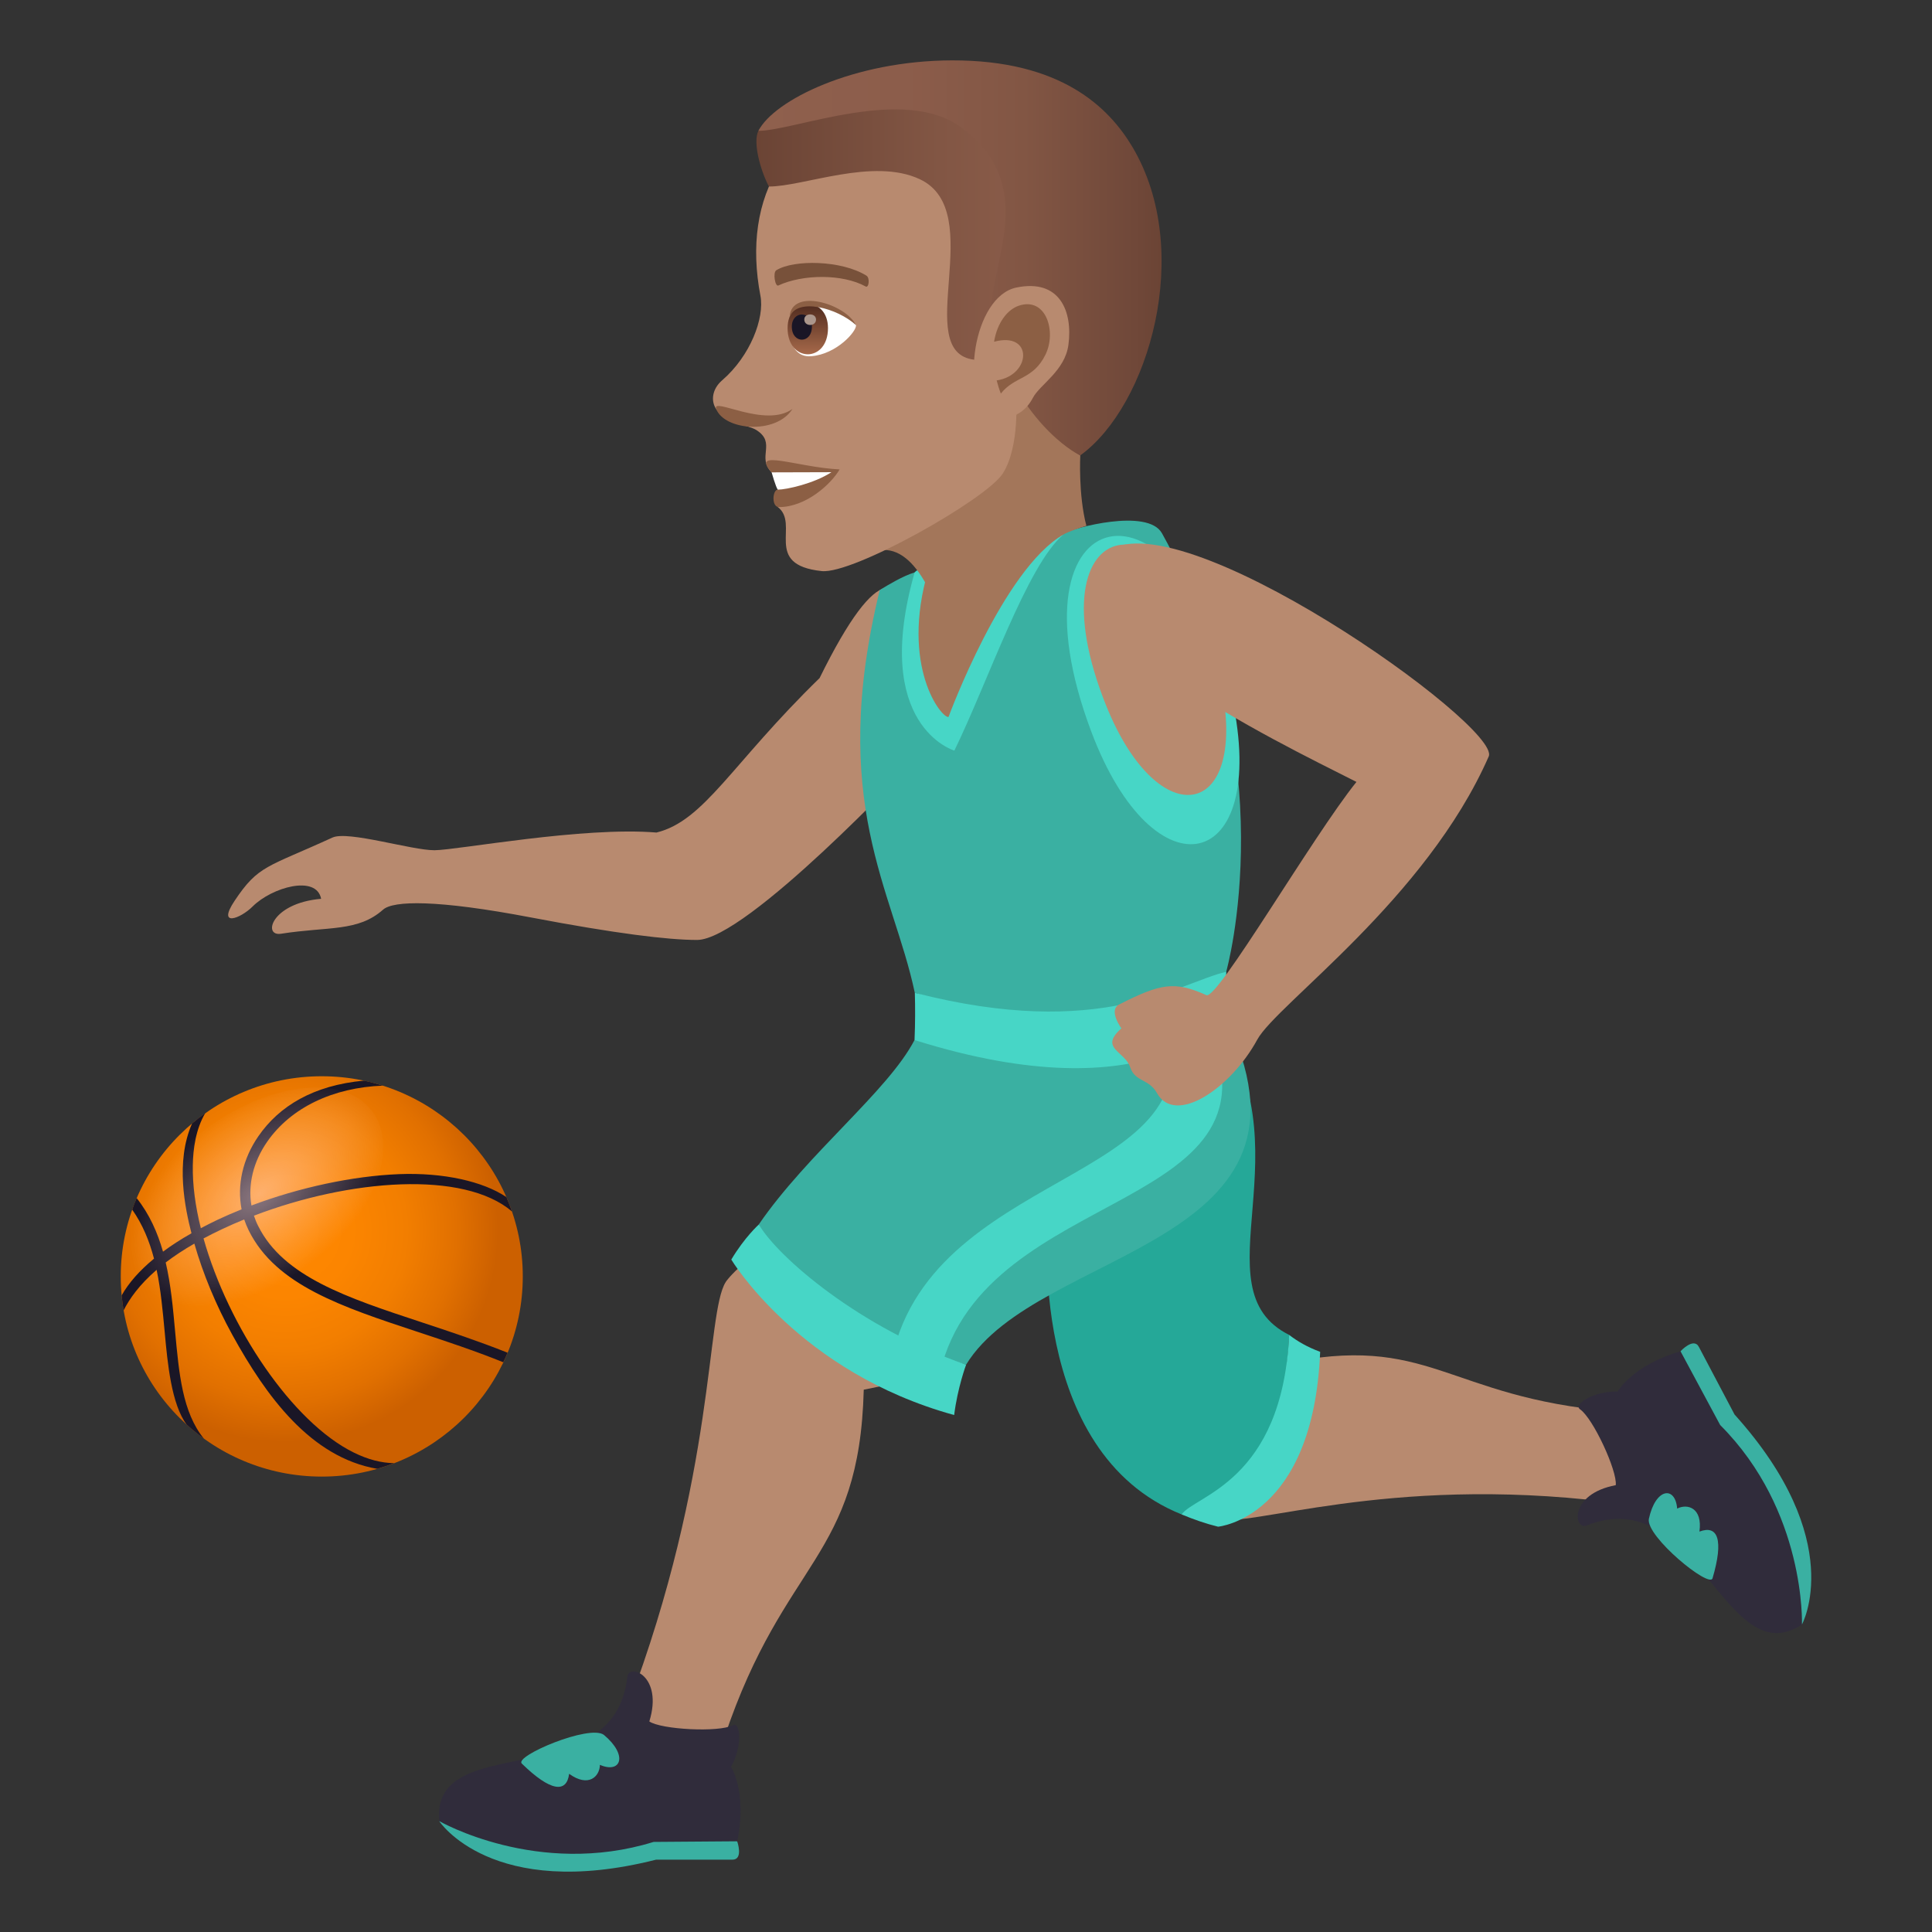 <?xml version="1.0" encoding="utf-8"?>
<!-- Generator: Adobe Illustrator 15.0.0, SVG Export Plug-In . SVG Version: 6.00 Build 0)  -->
<!DOCTYPE svg PUBLIC "-//W3C//DTD SVG 1.1//EN" "http://www.w3.org/Graphics/SVG/1.1/DTD/svg11.dtd">
<svg version="1.1" id="Layer_1" xmlns:x="http://ns.adobe.com/Extensibility/1.0/" xmlns:i="http://ns.adobe.com/AdobeIllustrator/10.0/" xmlns:graph="http://ns.adobe.com/Graphs/1.0/"
	 xmlns="http://www.w3.org/2000/svg" xmlns:xlink="http://www.w3.org/1999/xlink" xmlns:a="http://ns.adobe.com/AdobeSVGViewerExtensions/3.0/"
	 x="0px" y="0px" width="64px" height="64px" viewBox="0 0 64 64" enable-background="new 0 0 64 64" xml:space="preserve">
<rect x="0" y="0" width="64" height="64" fill="#333333" stroke="none"/>
<path fill="#B88A6F" d="M27.15,22.462c-2.92,2.844-3.809,4.723-5.402,5.117c-2.447-0.203-6.574,0.578-7.35,0.586
	c-0.751,0.006-2.873-0.656-3.385-0.42c-2.174,0.996-2.449,0.91-3.238,2.09c-0.598,0.893,0.188,0.6,0.596,0.191
	c0.633-0.631,2.11-1.057,2.267-0.252c-1.655,0.143-1.944,1.252-1.331,1.158c1.58-0.248,2.547-0.057,3.383-0.799
	c0.338-0.299,1.762-0.34,4.916,0.262c2.771,0.527,4.516,0.742,5.484,0.742c1.637,0,7.115-5.852,7.115-5.852
	S31.145,14.345,27.15,22.462z"/>
<path fill="#B88A6F" d="M24.002,57.533c1.988-5.916,4.465-5.879,4.611-11.498c0.43-0.086,0.867-0.174,1.299-0.264
	c-0.369-2.602-1.51-3.98-3.26-5.055c-1.627,0.563-2.498,1.576-2.611,1.752c-0.662,1.041-0.309,6.305-3.248,14.074
	C20.553,57.178,23.895,57.854,24.002,57.533z"/>
<path fill="#3AB0A2" d="M21.734,61.604h2.529c0.371,0,0.158-0.607,0.158-0.607s-2.363-1.441-9.871-0.668
	C14.551,60.328,16.285,62.982,21.734,61.604z"/>
<path fill="#302C3B" d="M24.217,58.529c0.393-0.705,0.307-1.508,0.063-1.379c-0.469,0.246-2.379,0.143-2.77-0.125
	c0.469-1.521-0.68-1.941-0.73-1.475c-0.43,3.936-6.514,1.723-6.229,4.777c0,0,3.26,1.877,7.1,0.689l2.771-0.021
	C24.758,59.363,24.217,58.531,24.217,58.529z"/>
<path fill="#3AB0A2" d="M17.285,58.42c0.951,0.93,1.488,0.988,1.568,0.34c0.643,0.463,1.012,0.09,1.02-0.297
	c0.693,0.301,0.947-0.309,0.133-0.992C19.539,57.111,17.029,58.172,17.285,58.42z"/>
<path fill="#B88A6F" d="M53.457,46.756c-5.586-0.471-6.08-2.633-11.016-1.568c-0.168-0.355-0.336-0.715-0.506-1.072
	c-2.193,0.873-3.166,1.73-3.734,3.48c0.838,1.293,1.906,2.648,2.084,2.709c1.049,0.355,5.58-1.457,12.988-0.551
	C53.879,49.828,53.762,46.781,53.457,46.756z"/>
<path fill="#25A898" d="M34.715,40.445c0,0-0.736,7.654,4.43,9.723c0,0,3.332-0.438,3.561-5.947
	c-3.086-1.539,0.709-6.24-2.553-10.551L34.715,40.445z"/>
<path fill="#47D6C6" d="M42.705,44.221c-0.23,4.873-3.135,5.316-3.561,5.947c0.393,0.164,0.795,0.305,1.207,0.406
	c0,0,3.152-0.283,3.381-5.793C43.301,44.621,42.977,44.43,42.705,44.221z"/>
<path fill="#A3765A" d="M35.959,17.658c-3.254,8.578-6.857,12.063-6.523,1.838C30.578,19.308,32.963,16.908,35.959,17.658z"/>
<path fill="#3AB0A2" d="M40.564,33.648l-10.27,0.805c-0.875,1.686-3.549,3.762-5.158,6.109c0,0,0.818,2.889,6.867,4.645
	C34.379,41.313,44.385,41.314,40.564,33.648z"/>
<path fill="#47D6C6" d="M25.137,40.563c0,0-0.467,0.418-0.912,1.162c0,0,2.24,3.734,7.383,5.15c0.113-0.912,0.396-1.668,0.396-1.668
	C28.471,43.992,25.766,41.637,25.137,40.563z"/>
<path fill="#47D6C6" d="M39.873,33.713l-1.457-0.189c2.426,5.563-7.09,5.002-8.781,11.104c0,0,0.895,0.654,1.506,0.832
	C32.631,39.135,43.104,40.25,39.873,33.713z"/>
<path fill="#3AB0A2" d="M38.494,17.669c-0.477-0.861-2.98-0.158-3.172-0.029c-1.914,1.297-3.762,6.398-3.762,6.398
	c-0.234,0.043-2.459-1.18-0.979-4.781c0.357-0.867-1.439,0.291-1.439,0.291c-1.713,7.025,0.441,9.926,1.162,13.34
	c7.932,2.493,10.316-0.697,10.316-0.697S42.635,25.119,38.494,17.669z"/>
<path fill="#47D6C6" d="M35.23,17.705c-2.008,1.152-3.809,6.045-3.809,6.045c-0.236,0.045-1.604-1.688-0.672-4.857
	c-0.305-0.131-0.451,0.07-0.451,0.07c-1.449,5.09,1.316,5.902,1.316,5.902C32.707,22.634,34.031,18.703,35.23,17.705z"/>
<path fill="#47D6C6" d="M30.305,32.888c0.014,0.485,0.014,1-0.01,1.565c7.934,2.492,10.27-0.805,10.27-0.805
	s0.043-0.541,0.057-1.458C39.029,32.568,36.473,34.473,30.305,32.888z"/>
<path fill="#47D6C6" d="M40.814,23.123c1.25,5.801-2.58,6.66-4.666,1.107C33.215,16.417,39.109,15.22,40.814,23.123z"/>
<path fill="#B88A6F" d="M40.426,22.537c0.99,4.596-2.031,5.195-3.785,0.832C34.051,16.917,39.008,15.951,40.426,22.537z"/>
<radialGradient id="SVGID_1_" cx="15.477" cy="72.096" r="7.21" gradientTransform="matrix(1.055 0 0 1.051 -6.872 -35.018)" gradientUnits="userSpaceOnUse">
	<stop  offset="0" style="stop-color:#FF8800"/>
	<stop  offset="0.291" style="stop-color:#FC8500"/>
	<stop  offset="0.528" style="stop-color:#F27E00"/>
	<stop  offset="0.745" style="stop-color:#E17000"/>
	<stop  offset="0.927" style="stop-color:#CC6000"/>
	<a:midPointStop  offset="0" style="stop-color:#FF8800"/>
	<a:midPointStop  offset="0.748" style="stop-color:#FF8800"/>
	<a:midPointStop  offset="0.927" style="stop-color:#CC6000"/>
</radialGradient>
<ellipse fill="url(#SVGID_1_)" cx="10.659" cy="42.283" rx="6.659" ry="6.631"/>
<path fill="#1A1626" d="M13.957,43.799c-2.453-0.809-4.566-1.506-5.402-3.182c-0.059-0.113-0.104-0.229-0.143-0.346
	c3.188-1.219,6.951-1.502,8.547-0.141c-0.057-0.162-0.119-0.32-0.184-0.475c-0.773-0.52-2.084-0.818-3.561-0.76
	c-1.539,0.063-3.297,0.441-4.885,1.039c-0.117-0.695,0.059-1.443,0.516-2.104c0.787-1.139,2.184-1.805,3.84-1.867
	c-0.205-0.064-0.416-0.121-0.627-0.166c-1.678,0.154-2.809,0.844-3.496,1.838c-0.525,0.758-0.715,1.625-0.559,2.426
	c-0.273,0.109-0.539,0.225-0.797,0.346c-0.191,0.092-0.375,0.184-0.553,0.279c-0.182-0.729-0.277-1.434-0.266-2.08
	c0.008-0.549,0.098-1.199,0.41-1.729c-0.148,0.105-0.295,0.219-0.434,0.338c-0.563,1.279-0.227,2.83-0.02,3.639
	c-0.348,0.197-0.664,0.4-0.943,0.609c-0.182-0.637-0.449-1.24-0.873-1.775c-0.055,0.125-0.105,0.252-0.148,0.381
	c0.346,0.492,0.57,1.043,0.723,1.625c-0.482,0.398-0.844,0.809-1.072,1.219c0.014,0.168,0.037,0.332,0.064,0.496
	c0.197-0.387,0.514-0.842,1.094-1.344c0.141,0.668,0.203,1.369,0.268,2.061c0.094,1.033,0.221,2.391,0.729,3.068
	c0.182,0.164,0.371,0.316,0.568,0.461c-0.709-0.869-0.824-2.148-0.953-3.561c-0.07-0.764-0.139-1.537-0.311-2.273
	c0.279-0.213,0.596-0.422,0.949-0.625c0.285,0.994,0.715,2.037,1.264,3.033c1.107,2.008,2.58,4.047,4.795,4.428
	c0.189-0.055,0.377-0.117,0.559-0.188c-0.422-0.006-0.865-0.119-1.326-0.346c-2.053-1.004-4.164-4.172-4.988-7.098
	c0.195-0.104,0.4-0.207,0.613-0.307c0.24-0.113,0.486-0.221,0.734-0.322c0.043,0.125,0.094,0.25,0.154,0.371
	c0.898,1.805,3.078,2.523,5.604,3.357c0.922,0.305,1.869,0.617,2.824,1.002c0.053-0.104,0.1-0.209,0.143-0.316
	C15.844,44.424,14.889,44.107,13.957,43.799z"/>
<radialGradient id="SVGID_2_" cx="568.561" cy="6.25" r="4.878" gradientTransform="matrix(0.36 0.465 -0.796 0.61 -191.103 -228.648)" gradientUnits="userSpaceOnUse">
	<stop  offset="0" style="stop-color:#FFDADA"/>
	<stop  offset="1" style="stop-color:#FFDADA;stop-opacity:0"/>
	<a:midPointStop  offset="0" style="stop-color:#FFDADA"/>
	<a:midPointStop  offset="0.486" style="stop-color:#FFDADA"/>
	<a:midPointStop  offset="1" style="stop-color:#FFDADA;stop-opacity:0"/>
</radialGradient>
<path opacity="0.5" fill="url(#SVGID_2_)" d="M10.191,42.041C8.047,43.684,5.523,44,4.555,42.746s-0.02-3.604,2.127-5.246
	c2.143-1.645,4.664-1.959,5.635-0.705C13.285,38.049,12.332,40.396,10.191,42.041z"/>
<path fill="#B88A6F" d="M36.6,18.33c-2.146,2.473,5.576,6.176,8.334,7.572c-1.451,1.805-4.607,7.231-4.969,7.064
	c-1.057-0.475-1.518-0.387-2.885,0.305c-0.381,0.189,0.068,0.795,0.068,0.795c-0.752,0.662,0.113,0.752,0.291,1.287
	c0.164,0.496,0.617,0.373,0.887,0.857c0.607,1.082,2.438-0.145,3.324-1.773c0.635-1.166,5.59-4.647,7.666-9.379
	C49.754,24.062,38.896,16.341,36.6,18.33z"/>
<path fill="#3AB0A2" d="M57.459,46.857l-1.182-2.24c-0.172-0.328-0.607,0.145-0.607,0.145s-0.17,2.766,4.021,9.053
	C59.691,53.814,61.225,51.037,57.459,46.857z"/>
<path fill="#302C3B" d="M53.586,46.096c-0.805-0.018-1.473,0.434-1.246,0.588c0.438,0.303,1.238,2.043,1.184,2.514
	c-1.563,0.295-1.395,1.508-0.959,1.334c3.674-1.459,4.564,4.961,7.127,3.283c0,0,0.135-3.764-2.709-6.609l-1.313-2.443
	C54.068,45.229,53.588,46.096,53.586,46.096z"/>
<path fill="#3AB0A2" d="M56.73,52.283c0.375-1.275,0.178-1.779-0.434-1.547c0.109-0.785-0.395-0.938-0.738-0.762
	c-0.059-0.756-0.715-0.695-0.938,0.344C54.521,50.9,56.631,52.627,56.73,52.283z"/>
<path fill="#A3765A" d="M28.811,18.337c1.271-0.605,2.199,1.232,2.633,3.178c1.467-1.99,2.411-3.475,4.544-4.096
	c-0.272-1.041-0.202-2.334-0.202-2.334C34.937,14.601,32.141,8.015,28.811,18.337z"/>
<path fill="#B88A6F" d="M29.85,3.166c-3.864,0.617-5.283,3.377-4.66,6.631c0.141,0.734-0.332,1.994-1.268,2.801
	c-0.34,0.295-0.373,0.684-0.205,0.943c0.324,0.512,1.042,0.516,1.342,0.707c0.669,0.428,0,0.898,0.502,1.4
	c0.229,0.23,0.885-0.074,0.192,1.139c0.771,0.564-0.516,1.922,1.469,2.131c1.041,0.109,5.444-2.373,5.995-3.23
	c0.576-0.9,0.44-2.563,0.44-2.563c2.966-0.855,4.015-3.445,3.374-6.154C36.138,3.181,32.354,2.765,29.85,3.166z"/>
<path fill="#8C5F44" d="M25.561,15.648c0.363,0.223,0.204,0.572,0.204,0.572c-0.174,0-0.218,0.578,0.04,0.578
	c0.906,0,1.736-0.777,2.009-1.248C26.396,15.48,24.841,14.839,25.561,15.648z"/>
<path fill="#FFFFFF" d="M25.561,15.648c0,0,0.14,0.496,0.204,0.572c0.284,0,1.208-0.203,1.776-0.578L25.561,15.648z"/>
<linearGradient id="SVGID_3_" gradientUnits="userSpaceOnUse" x1="25.058" y1="7.285" x2="35.88" y2="7.285">
	<stop  offset="0" style="stop-color:#6B4435"/>
	<stop  offset="0.561" style="stop-color:#825644"/>
	<stop  offset="1" style="stop-color:#8F604D"/>
	<a:midPointStop  offset="0" style="stop-color:#6B4435"/>
	<a:midPointStop  offset="0.43" style="stop-color:#6B4435"/>
	<a:midPointStop  offset="1" style="stop-color:#8F604D"/>
</linearGradient>
<path fill="url(#SVGID_3_)" d="M35.676,4.955C32.93,0.82,25.639,3.322,25.124,4.333c-0.185,0.365,0.046,1.266,0.347,1.846
	c1.158,0,3.455-0.969,5-0.242c2.287,1.076-0.31,5.727,1.801,5.979C32.604,11.955,36.85,7.011,35.676,4.955z"/>
<linearGradient id="SVGID_4_" gradientUnits="userSpaceOnUse" x1="25.124" y1="8.543" x2="38.478" y2="8.543">
	<stop  offset="0" style="stop-color:#8F604D"/>
	<stop  offset="0.362" style="stop-color:#8C5D4B"/>
	<stop  offset="0.659" style="stop-color:#825644"/>
	<stop  offset="0.933" style="stop-color:#704839"/>
	<stop  offset="1" style="stop-color:#6B4435"/>
	<a:midPointStop  offset="0" style="stop-color:#8F604D"/>
	<a:midPointStop  offset="0.746" style="stop-color:#8F604D"/>
	<a:midPointStop  offset="1" style="stop-color:#6B4435"/>
</linearGradient>
<path fill="url(#SVGID_4_)" d="M37.52,4.88C36.732,3.55,35.145,1.992,31.535,2c-3.258,0.008-5.896,1.322-6.411,2.334
	c1.196,0,4.831-1.525,6.729-0.105c2.955,2.207,0.379,5.207,1.076,7.094c1.09,2.951,2.855,3.764,2.855,3.764
	C38.053,13.447,39.555,8.32,37.52,4.88z"/>
<path fill="#8C5F44" d="M23.725,13.546c0.268,0.711,1.979,0.865,2.527,0C25.35,14.199,23.57,13.132,23.725,13.546z"/>
<path fill="#B88A6F" d="M33.67,9.525c-1.441,0.299-1.891,3.557-0.811,4.264c0.151,0.1,0.94,0.188,1.357-0.611
	c0.232-0.441,1.061-0.891,1.177-1.756C35.541,10.31,35.104,9.228,33.67,9.525z"/>
<path id="Path_2035_" fill="#8C5F44" d="M33.746,10.128c-0.365,0.125-0.711,0.549-0.816,1.193c1.299-0.352,1.24,1.107,0.086,1.281
	c0.037,0.141,0.08,0.287,0.138,0.436c0.46-0.586,1.067-0.451,1.479-1.291C35.006,10.988,34.654,9.82,33.746,10.128z"/>
<path fill="#FFFFFF" d="M28.357,10.771c0.02,0.207-0.64,0.959-1.479,1.029c-0.477,0.041-0.648-0.33-0.756-0.729
	C26.021,9.488,27.886,10.05,28.357,10.771z"/>
<linearGradient id="Path_1_" gradientUnits="userSpaceOnUse" x1="26.759" y1="11.736" x2="26.759" y2="10.066">
	<stop  offset="0" style="stop-color:#A6694A"/>
	<stop  offset="1" style="stop-color:#4F2A1E"/>
	<a:midPointStop  offset="0" style="stop-color:#A6694A"/>
	<a:midPointStop  offset="0.5" style="stop-color:#A6694A"/>
	<a:midPointStop  offset="1" style="stop-color:#4F2A1E"/>
</linearGradient>
<path id="Path_2034_" fill="url(#Path_1_)" d="M26.09,10.871c0,1.154,1.338,1.154,1.338,0C27.428,9.798,26.09,9.798,26.09,10.871z"
	/>
<path id="Path_2033_" fill="#1A1626" d="M26.23,10.82c0,0.576,0.666,0.576,0.666,0C26.896,10.283,26.23,10.283,26.23,10.82z"/>
<path id="Path_2032_" fill="#AB968C" d="M26.643,10.585c0,0.24,0.389,0.24,0.389,0C27.031,10.359,26.643,10.359,26.643,10.585z"/>
<path fill="#8C5F44" d="M28.357,10.771c-0.359-0.721-2.15-1.244-2.199-0.271C26.41,9.845,27.739,10.203,28.357,10.771z"/>
<path id="Path_2031_" fill="#78513A" d="M28.7,9.13c-0.822-0.512-2.396-0.537-2.98-0.18c-0.127,0.068-0.044,0.555,0.062,0.508
	C26.6,9.078,27.916,9.07,28.68,9.492C28.782,9.544,28.824,9.203,28.7,9.13z"/>
</svg>
